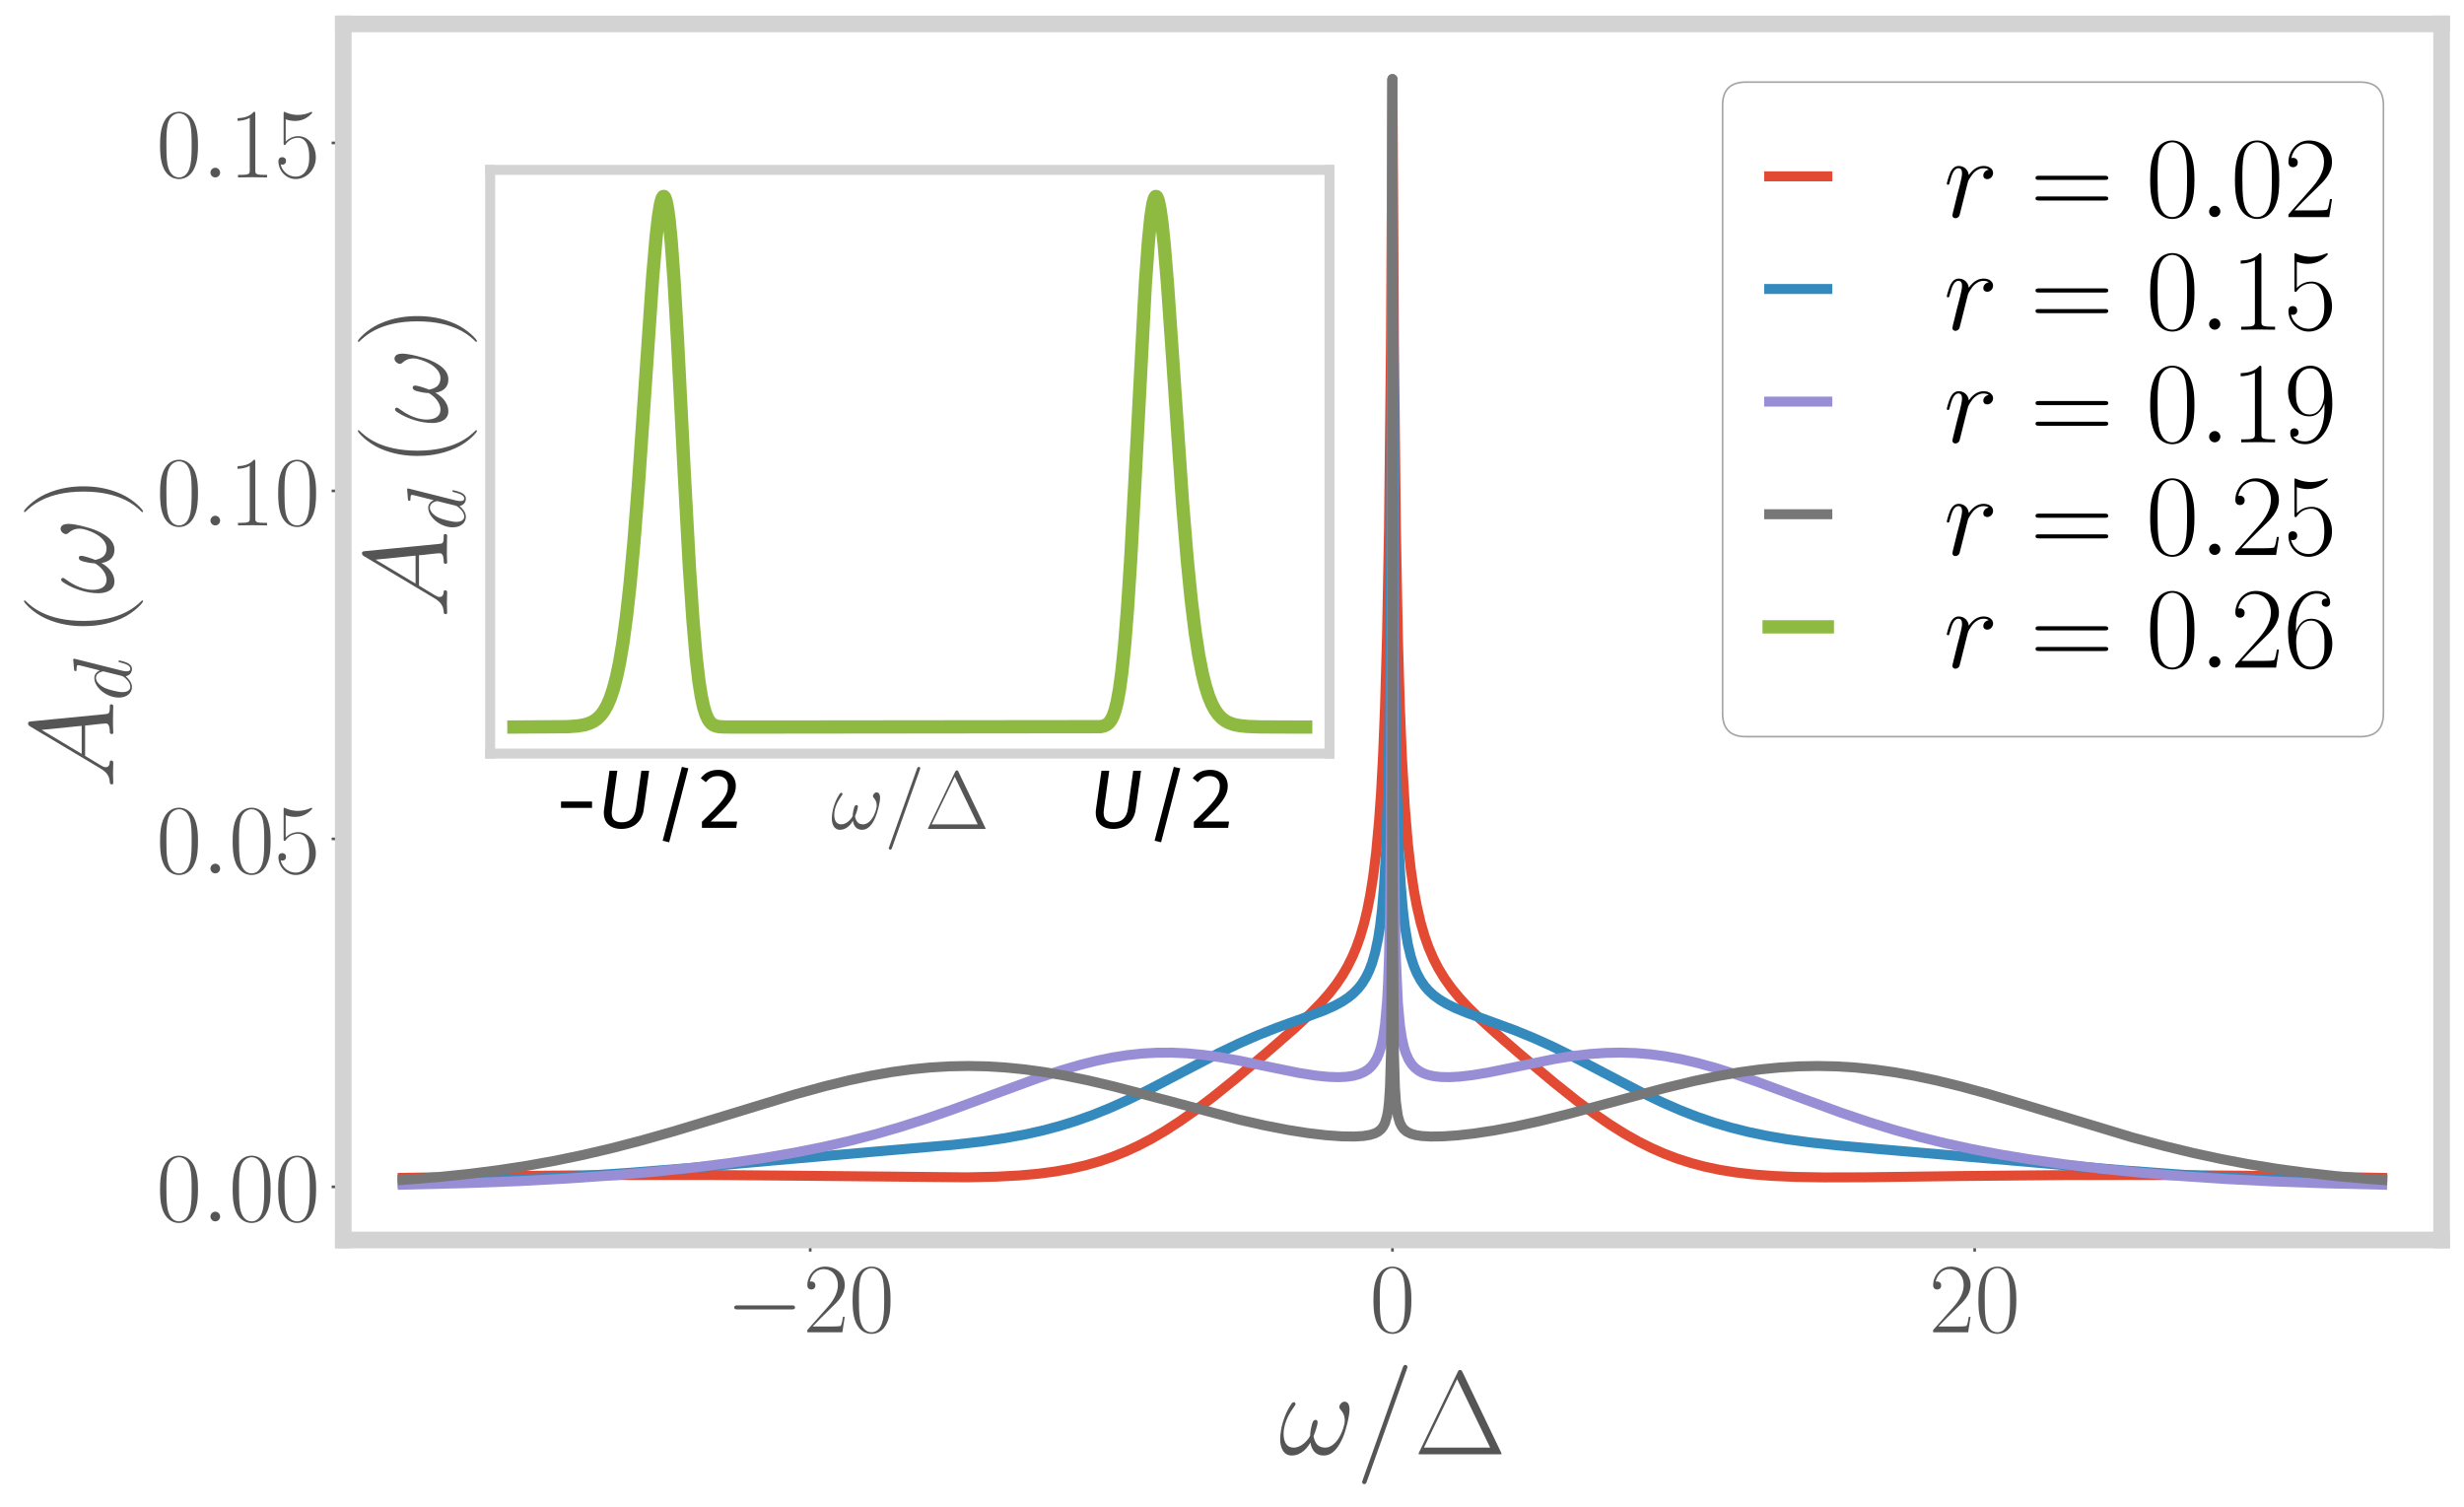 <?xml version="1.0" encoding="UTF-8" standalone="no"?>
<!-- Created with Inkscape (http://www.inkscape.org/) -->

<svg
   width="261.621mm"
   height="160.021mm"
   viewBox="0 0 261.621 160.021"
   version="1.1"
   id="svg23793"
   xml:space="preserve"
   sodipodi:docname="Add.svg"
   inkscape:version="1.2.1 (9c6d41e410, 2022-07-14)"
   xmlns:inkscape="http://www.inkscape.org/namespaces/inkscape"
   xmlns:sodipodi="http://sodipodi.sourceforge.net/DTD/sodipodi-0.dtd"
   xmlns:xlink="http://www.w3.org/1999/xlink"
   xmlns="http://www.w3.org/2000/svg"
   xmlns:svg="http://www.w3.org/2000/svg"
   xmlns:ns49="http://www.iki.fi/pav/software/textext/"><rect x="0" y="0" width="261.621" height="160.021" fill="#333333" stroke="none"/><sodipodi:namedview
     id="namedview23795"
     pagecolor="#ffffff"
     bordercolor="#000000"
     borderopacity="0.25"
     inkscape:showpageshadow="2"
     inkscape:pageopacity="0.0"
     inkscape:pagecheckerboard="0"
     inkscape:deskcolor="#d1d1d1"
     inkscape:document-units="mm"
     showgrid="false"
     inkscape:zoom="0.74118967"
     inkscape:cx="308.28816"
     inkscape:cy="314.35948"
     inkscape:window-width="1916"
     inkscape:window-height="1052"
     inkscape:window-x="0"
     inkscape:window-y="24"
     inkscape:window-maximized="1"
     inkscape:current-layer="layer1" /><defs
     id="defs23790"><g
       id="g24265"><g
         id="glyph-0-0" /><g
         id="glyph-0-1"><path
           d="m 19.703,-6.875 c 0.5,0 1.047,0 1.047,-0.594 0,-0.609 -0.547,-0.609 -1.047,-0.609 H 3.531 c -0.516,0 -1.047,0 -1.047,0.609 0,0.594 0.531,0.594 1.047,0.594 z m 0,0"
           id="path24176" /></g><g
         id="glyph-1-0" /><g
         id="glyph-1-1"><path
           d="m 12.469,-4.641 h -0.547 c -0.297,2.125 -0.531,2.484 -0.656,2.672 C 11.125,-1.734 8.969,-1.734 8.547,-1.734 H 2.812 c 1.078,-1.172 3.172,-3.281 5.703,-5.734 1.828,-1.734 3.953,-3.766 3.953,-6.734 0,-3.516 -2.812,-5.547 -5.953,-5.547 -3.281,0 -5.297,2.891 -5.297,5.578 0,1.172 0.875,1.312 1.234,1.312 0.297,0 1.188,-0.172 1.188,-1.219 0,-0.922 -0.766,-1.203 -1.188,-1.203 -0.188,0 -0.359,0.031 -0.484,0.094 0.578,-2.531 2.312,-3.797 4.125,-3.797 2.609,0 4.312,2.062 4.312,4.781 0,2.609 -1.531,4.844 -3.234,6.797 L 1.219,-0.688 V 0 H 11.75 Z m 0,0"
           id="path24180" /></g><g
         id="glyph-1-2"><path
           d="m 12.547,-9.594 c 0,-1.828 -0.016,-4.938 -1.281,-7.328 C 10.156,-19.016 8.406,-19.75 6.844,-19.75 c -1.438,0 -3.25,0.656 -4.391,2.797 -1.203,2.25 -1.312,5.031 -1.312,7.359 0,1.703 0.031,4.297 0.953,6.578 1.281,3.078 3.578,3.5 4.75,3.5 1.375,0 3.469,-0.578 4.688,-3.406 0.906,-2.062 1.016,-4.484 1.016,-6.672 z M 6.844,0 C 4.938,0 3.797,-1.641 3.375,-3.922 c -0.328,-1.75 -0.328,-4.328 -0.328,-6 0,-2.297 0,-4.219 0.391,-6.047 0.562,-2.531 2.234,-3.312 3.406,-3.312 1.234,0 2.812,0.812 3.375,3.266 0.391,1.703 0.422,3.703 0.422,6.094 0,1.938 0,4.328 -0.359,6.094 C 9.656,-0.562 7.891,0 6.844,0 Z m 0,0"
           id="path24183" /></g><g
         id="glyph-1-3"><path
           d="m 3.406,-17.484 c 0.297,0.125 1.531,0.5 2.781,0.5 2.781,0 4.297,-1.484 5.172,-2.359 0,-0.234 0,-0.391 -0.188,-0.391 -0.016,0 -0.078,0 -0.328,0.125 -1.047,0.453 -2.266,0.812 -3.766,0.812 -0.891,0 -2.234,-0.125 -3.703,-0.781 -0.328,-0.156 -0.391,-0.156 -0.422,-0.156 -0.141,0 -0.172,0.031 -0.172,0.641 v 8.656 c 0,0.547 0,0.688 0.297,0.688 0.156,0 0.203,-0.047 0.359,-0.266 0.953,-1.344 2.266,-1.906 3.766,-1.906 1.047,0 3.281,0.656 3.281,5.766 0,0.953 0,2.688 -0.891,4.062 -0.75,1.234 -1.906,1.859 -3.203,1.859 -1.969,0 -3.969,-1.375 -4.5,-3.688 0.109,0.031 0.344,0.094 0.469,0.094 C 2.75,-3.828 3.5,-4.031 3.5,-4.969 c 0,-0.797 -0.578,-1.125 -1.141,-1.125 -0.688,0 -1.141,0.422 -1.141,1.25 0,2.609 2.062,5.328 5.234,5.328 3.078,0 6.016,-2.672 6.016,-6.516 0,-3.594 -2.328,-6.375 -5.234,-6.375 -1.531,0 -2.812,0.562 -3.828,1.641 z m 0,0"
           id="path24186" /></g><g
         id="glyph-1-4"><path
           d="m 7.953,-19.094 c 0,-0.641 -0.031,-0.656 -0.453,-0.656 -1.156,1.391 -2.922,1.844 -4.594,1.906 -0.094,0 -0.25,0 -0.281,0.062 -0.031,0.062 -0.031,0.109 -0.031,0.75 0.938,0 2.484,-0.188 3.688,-0.906 v 15.75 c 0,1.047 -0.062,1.406 -2.641,1.406 H 2.75 V 0 c 1.438,-0.031 2.922,-0.062 4.359,-0.062 1.438,0 2.938,0.031 4.375,0.062 v -0.781 h -0.906 c -2.562,0 -2.625,-0.328 -2.625,-1.406 z m 0,0"
           id="path24189" /></g><g
         id="glyph-2-0" /><g
         id="glyph-2-1"><path
           d="m 21.297,-13.484 c 0,-1.031 -0.281,-2.359 -1.531,-2.359 -0.719,0 -1.547,0.891 -1.547,1.609 0,0.328 0.141,0.531 0.422,0.859 0.547,0.609 1.219,1.578 1.219,3.266 0,1.281 -0.781,3.328 -1.359,4.438 -1,1.984 -2.656,3.656 -4.516,3.656 -2.266,0 -3.125,-1.422 -3.516,-3.438 0.391,-0.938 1.219,-3.266 1.219,-4.188 0,-0.406 -0.141,-0.719 -0.609,-0.719 -0.25,0 -0.531,0.141 -0.719,0.422 -0.5,0.797 -0.969,3.625 -0.922,4.375 -0.688,1.328 -2.625,3.547 -4.922,3.547 -2.406,0 -3.047,-2.109 -3.047,-4.156 0,-3.719 2.328,-6.984 2.984,-7.891 0.359,-0.531 0.609,-0.891 0.609,-0.969 0,-0.25 -0.156,-0.641 -0.469,-0.641 -0.578,0 -0.75,0.469 -1.047,0.891 C 1.719,-11.938 0.438,-7.953 0.438,-4.516 c 0,2.219 0.812,4.875 3.5,4.875 2.984,0 4.844,-2.547 5.594,-3.906 0.297,2 1.375,3.906 3.984,3.906 2.734,0 4.453,-2.406 5.734,-5.312 0.938,-2.078 2.047,-6.562 2.047,-8.531 z m 0,0"
           id="path24193" /></g><g
         id="glyph-2-2"><path
           d="m 15.391,-25.562 c 0,-0.047 0.203,-0.578 0.203,-0.656 0,-0.422 -0.359,-0.672 -0.641,-0.672 -0.172,0 -0.5,0 -0.781,0.781 l -12.016,33.75 c 0,0.031 -0.219,0.578 -0.219,0.641 0,0.438 0.359,0.688 0.641,0.688 0.219,0 0.547,-0.047 0.797,-0.797 z m 0,0"
           id="path24196" /></g><g
         id="glyph-3-0" /><g
         id="glyph-3-1"><path
           d="m 14.562,-24.75 c -0.297,-0.609 -0.438,-0.609 -0.719,-0.609 -0.438,0 -0.469,0.078 -0.719,0.578 L 1.5,-0.609 C 1.469,-0.531 1.328,-0.219 1.328,-0.172 1.328,-0.031 1.359,0 2.016,0 h 23.625 c 0.641,0 0.688,-0.031 0.688,-0.172 0,-0.047 -0.156,-0.359 -0.188,-0.438 z m -1.625,2.125 9.938,20.609 H 2.969 Z m 0,0"
           id="path24200" /></g><g
         id="glyph-4-0" /><g
         id="glyph-4-1"><path
           d="m 5.5,-1.438 c 0,-0.859 -0.719,-1.469 -1.438,-1.469 -0.859,0 -1.469,0.719 -1.469,1.438 C 2.594,-0.594 3.312,0 4.031,0 4.906,0 5.5,-0.719 5.5,-1.438 Z m 0,0"
           id="path24204" /></g><g
         id="glyph-5-0" /><g
         id="glyph-5-1"><path
           d="m -3.984,-6.094 c 2.125,1.25 2.844,2.469 2.938,4.188 C -1,-1.5 -1,-1.219 -0.359,-1.219 -0.141,-1.219 0,-1.406 0,-1.656 0,-2.297 -0.078,-3.906 -0.078,-4.547 -0.078,-5.594 0,-6.734 0,-7.75 c 0,-0.203 0,-0.641 -0.688,-0.641 -0.312,0 -0.359,0.281 -0.359,0.5 -0.062,0.828 -0.359,1.5 -1.219,1.5 -0.5,0 -0.891,-0.203 -1.672,-0.672 L -8.469,-9.797 V -18.938 c 0.328,-0.031 0.609,-0.031 0.938,-0.062 0.938,-0.109 4.656,-0.547 5.344,-0.547 1.078,0 1.141,1.828 1.141,2.406 0,0.391 0,0.781 0.656,0.781 C 0,-16.359 0,-16.672 0,-16.891 0,-17.5 -0.078,-18.219 -0.078,-18.828 V -20.875 C -0.078,-23.062 0,-24.641 0,-24.672 c 0,-0.25 0,-0.641 -0.688,-0.641 -0.359,0 -0.359,0.312 -0.359,0.859 0,1.969 -0.312,2 -1.391,2.109 l -22.375,2.188 c -0.719,0.078 -0.797,0.219 -0.797,0.609 0,0.359 0.078,0.578 0.609,0.906 z M -9.5,-10.406 -21.547,-17.609 -9.5,-18.828 Z m 0,0"
           id="path24208" /></g><g
         id="glyph-5-2"><path
           d="m -13.484,-21.297 c -1.031,0 -2.359,0.281 -2.359,1.531 0,0.719 0.891,1.547 1.609,1.547 0.328,0 0.531,-0.141 0.859,-0.422 0.609,-0.547 1.578,-1.219 3.266,-1.219 1.281,0 3.328,0.781 4.438,1.359 1.984,1 3.656,2.656 3.656,4.516 0,2.266 -1.422,3.125 -3.438,3.516 -0.938,-0.391 -3.266,-1.219 -4.188,-1.219 -0.406,0 -0.719,0.141 -0.719,0.609 0,0.25 0.141,0.531 0.422,0.719 0.797,0.5 3.625,0.969 4.375,0.922 1.328,0.688 3.547,2.625 3.547,4.922 0,2.406 -2.109,3.047 -4.156,3.047 -3.719,0 -6.984,-2.328 -7.891,-2.984 -0.531,-0.359 -0.891,-0.609 -0.969,-0.609 -0.25,0 -0.641,0.156 -0.641,0.469 0,0.578 0.469,0.75 0.891,1.047 2.844,1.828 6.828,3.109 10.266,3.109 2.219,0 4.875,-0.812 4.875,-3.5 0,-2.984 -2.547,-4.844 -3.906,-5.594 2,-0.297 3.906,-1.375 3.906,-3.984 0,-2.734 -2.406,-4.453 -5.312,-5.734 -2.078,-0.938 -6.562,-2.047 -8.531,-2.047 z m 0,0"
           id="path24211" /></g><g
         id="glyph-6-0" /><g
         id="glyph-6-1"><path
           d="m -16.797,-12.625 c -0.109,-0.031 -0.25,-0.078 -0.375,-0.078 -0.25,0 -0.25,0.25 -0.25,0.297 0,0.031 0.094,1.25 0.125,1.391 0.016,0.422 0.078,0.797 0.094,1.25 0.047,0.625 0.078,0.797 0.531,0.797 0.25,0 0.25,-0.203 0.25,-0.547 0,-1.234 0.219,-1.25 0.484,-1.25 0.141,0 0.344,0.047 0.422,0.062 l 6.094,1.531 c -0.641,0.281 -1.656,0.969 -1.656,2.266 0,2.844 3.672,5.906 7.391,5.906 2.484,0 3.938,-1.453 3.938,-3.172 0,-1.375 -1.078,-2.562 -1.906,-3.266 1.484,-0.25 1.906,-1.422 1.906,-2.172 0,-0.766 -0.453,-1.359 -1.359,-1.812 -0.844,-0.406 -2.375,-0.75 -2.484,-0.75 -0.125,0 -0.219,0.094 -0.219,0.25 0,0.219 0.125,0.25 0.5,0.344 1.484,0.375 3.062,0.859 3.062,1.891 0,0.719 -0.656,0.781 -1.156,0.781 -0.094,0 -0.625,0 -1.328,-0.188 z m 13.812,5.062 c 0.422,0.125 0.469,0.125 0.953,0.484 0.703,0.547 1.781,1.656 1.781,2.828 0,1.031 -0.938,1.609 -2.406,1.609 -1.391,0 -4.203,-0.781 -5.25,-1.25 -1.766,-0.859 -2.672,-2.031 -2.672,-3.016 0,-1.656 2.062,-1.984 2.266,-1.984 0.031,0 0.359,0.078 0.406,0.109 z m 0,0"
           id="path24215" /></g><g
         id="glyph-7-0" /><g
         id="glyph-7-1"><path
           d="m 8.75,-10.969 c -0.031,0 -0.109,0 -0.219,0.109 -1.688,1.641 -6.266,6.047 -17.453,6.047 -11.188,0 -15.75,-4.328 -17.547,-6.094 -0.031,0 -0.109,-0.062 -0.203,-0.062 -0.109,0 -0.188,0.109 -0.188,0.25 0,0.391 2.656,3.438 6.594,5.203 3.984,1.781 7.859,2.281 11.297,2.281 2.578,0 6.953,-0.25 11.594,-2.391 3.719,-1.719 6.344,-4.672 6.344,-5.094 0,-0.188 -0.078,-0.25 -0.219,-0.25 z m 0,0"
           id="path24219" /></g><g
         id="glyph-7-2"><path
           d="m -8.922,-9.438 c -2.594,0 -6.969,0.25 -11.594,2.406 -3.719,1.719 -6.344,4.672 -6.344,5.094 0,0.109 0.031,0.25 0.219,0.25 0.062,0 0.109,-0.031 0.172,-0.062 1.797,-1.734 6.359,-6.109 17.5,-6.109 11.188,0 15.75,4.344 17.547,6.109 0.062,0.031 0.094,0.062 0.172,0.062 0.172,0 0.219,-0.141 0.219,-0.25 0,-0.391 -2.656,-3.438 -6.609,-5.203 -3.969,-1.781 -7.844,-2.297 -11.281,-2.297 z m 0,0"
           id="path24222" /></g><g
         id="glyph-8-0" /><g
         id="glyph-8-1"><path
           d="m 14.797,-9.359 c 0,-0.734 -0.203,-1.656 -1.078,-1.656 -0.5,0 -1.062,0.625 -1.062,1.125 0,0.234 0.094,0.375 0.297,0.594 0.375,0.438 0.844,1.109 0.844,2.266 0,0.906 -0.547,2.328 -0.938,3.094 -0.703,1.375 -1.844,2.547 -3.141,2.547 -1.578,0 -2.172,-1 -2.453,-2.391 C 7.547,-4.438 8.125,-6.047 8.125,-6.703 c 0,-0.266 -0.109,-0.5 -0.422,-0.5 -0.188,0 -0.375,0.109 -0.5,0.297 -0.359,0.562 -0.672,2.516 -0.656,3.047 -0.469,0.922 -1.812,2.469 -3.406,2.469 -1.672,0 -2.125,-1.469 -2.125,-2.891 0,-2.594 1.625,-4.859 2.078,-5.484 0.25,-0.375 0.422,-0.625 0.422,-0.672 0,-0.172 -0.109,-0.453 -0.328,-0.453 -0.391,0 -0.516,0.328 -0.719,0.625 -1.266,1.969 -2.172,4.734 -2.172,7.125 C 0.297,-1.594 0.875,0.25 2.734,0.25 4.812,0.25 6.109,-1.516 6.625,-2.469 6.828,-1.078 7.578,0.25 9.391,0.25 11.281,0.25 12.484,-1.422 13.375,-3.438 14.016,-4.875 14.797,-8 14.797,-9.359 Z m 0,0"
           id="path24226" /></g><g
         id="glyph-8-2"><path
           d="m 10.688,-17.766 c 0,-0.016 0.141,-0.391 0.141,-0.438 0,-0.297 -0.25,-0.469 -0.438,-0.469 -0.125,0 -0.359,0 -0.547,0.547 L 1.5,5.312 c 0,0.016 -0.156,0.391 -0.156,0.438 0,0.297 0.25,0.469 0.453,0.469 0.141,0 0.375,-0.016 0.547,-0.547 z m 0,0"
           id="path24229" /></g><g
         id="glyph-9-0" /><g
         id="glyph-9-1"><path
           d="m 10.109,-17.188 c -0.203,-0.422 -0.297,-0.422 -0.5,-0.422 -0.297,0 -0.312,0.047 -0.5,0.406 l -8.062,16.781 c -0.031,0.047 -0.125,0.266 -0.125,0.297 0,0.094 0.031,0.125 0.469,0.125 H 17.812 c 0.438,0 0.469,-0.031 0.469,-0.125 0,-0.031 -0.094,-0.25 -0.125,-0.297 z m -1.125,1.469 6.906,14.328 H 2.062 Z m 0,0"
           id="path24233" /></g><g
         id="glyph-10-0" /><g
         id="glyph-10-1"><path
           d="m 13.562,-14.266 c -1.078,0.219 -1.641,0.984 -1.641,1.75 0,0.828 0.672,1.109 1.156,1.109 0.969,0 1.781,-0.828 1.781,-1.875 0,-1.125 -1.078,-2.094 -2.828,-2.094 -1.391,0 -3,0.625 -4.469,2.75 -0.234,-1.844 -1.641,-2.75 -3.031,-2.75 -1.359,0 -2.062,1.047 -2.469,1.812 -0.594,1.25 -1.125,3.344 -1.125,3.516 0,0.141 0.141,0.312 0.391,0.312 0.281,0 0.312,-0.031 0.516,-0.828 0.531,-2.094 1.188,-4.125 2.578,-4.125 0.844,0 1.094,0.594 1.094,1.609 0,0.766 -0.359,2.125 -0.594,3.203 L 3.938,-6.109 C 3.797,-5.438 3.422,-3.875 3.25,-3.25 3,-2.344 2.609,-0.703 2.609,-0.516 2.609,-0.031 3,0.344 3.516,0.344 3.906,0.344 4.562,0.109 4.781,-0.594 4.875,-0.875 6.172,-6.141 6.375,-6.938 6.562,-7.703 6.766,-8.438 6.938,-9.203 7.078,-9.688 7.219,-10.25 7.328,-10.703 7.422,-11.016 8.375,-12.734 9.234,-13.5 9.656,-13.875 10.562,-14.688 12,-14.688 c 0.562,0 1.109,0.109 1.562,0.422 z m 0,0"
           id="path24237" /></g><g
         id="glyph-10-2"><path
           d="m 6.422,-1.672 c 0,-1.016 -0.844,-1.719 -1.672,-1.719 -1.016,0 -1.719,0.844 -1.719,1.688 0,1 0.844,1.703 1.672,1.703 1.016,0 1.719,-0.844 1.719,-1.672 z m 0,0"
           id="path24240" /></g><g
         id="glyph-11-0" /><g
         id="glyph-11-1"><path
           d="m 22.422,-11.188 c 0.531,0 1.047,0 1.047,-0.594 0,-0.641 -0.594,-0.641 -1.188,-0.641 H 2.797 c -0.594,0 -1.188,0 -1.188,0.641 0,0.594 0.516,0.594 1.047,0.594 z m -0.141,6.203 c 0.594,0 1.188,0 1.188,-0.625 0,-0.594 -0.516,-0.594 -1.047,-0.594 H 2.656 c -0.531,0 -1.047,0 -1.047,0.594 0,0.625 0.594,0.625 1.188,0.625 z m 0,0"
           id="path24244" /></g><g
         id="glyph-11-2"><path
           d="m 14.641,-11.188 c 0,-2.141 -0.031,-5.766 -1.5,-8.547 -1.281,-2.453 -3.344,-3.312 -5.156,-3.312 -1.672,0 -3.797,0.766 -5.125,3.266 -1.391,2.625 -1.531,5.859 -1.531,8.594 0,1.984 0.031,5.016 1.109,7.672 1.5,3.578 4.188,4.078 5.547,4.078 1.609,0 4.047,-0.672 5.484,-3.984 1.047,-2.406 1.172,-5.234 1.172,-7.766 z M 7.984,0 C 5.75,0 4.422,-1.922 3.938,-4.562 3.562,-6.625 3.562,-9.625 3.562,-11.578 c 0,-2.688 0,-4.922 0.453,-7.047 0.656,-2.969 2.609,-3.875 3.969,-3.875 1.438,0 3.281,0.953 3.938,3.812 0.453,1.984 0.5,4.312 0.5,7.109 0,2.266 0,5.062 -0.422,7.109 C 11.266,-0.656 9.203,0 7.984,0 Z m 0,0"
           id="path24247" /></g><g
         id="glyph-11-3"><path
           d="m 14.547,-5.406 h -0.625 c -0.359,2.484 -0.641,2.891 -0.781,3.109 -0.172,0.281 -2.672,0.281 -3.172,0.281 h -6.688 c 1.25,-1.375 3.688,-3.844 6.656,-6.703 2.125,-2.016 4.609,-4.391 4.609,-7.844 0,-4.125 -3.281,-6.484 -6.938,-6.484 -3.844,0 -6.172,3.375 -6.172,6.516 0,1.359 1,1.531 1.422,1.531 0.344,0 1.391,-0.203 1.391,-1.422 0,-1.078 -0.906,-1.406 -1.391,-1.406 -0.203,0 -0.422,0.047 -0.562,0.109 0.672,-2.969 2.688,-4.422 4.812,-4.422 3.047,0 5.031,2.406 5.031,5.578 0,3.031 -1.781,5.641 -3.766,7.906 L 1.438,-0.797 V 0 h 12.266 z m 0,0"
           id="path24250" /></g><g
         id="glyph-11-4"><path
           d="m 9.281,-22.281 c 0,-0.734 -0.047,-0.766 -0.531,-0.766 -1.359,1.641 -3.422,2.156 -5.359,2.219 -0.109,0 -0.281,0 -0.328,0.078 -0.031,0.062 -0.031,0.141 -0.031,0.875 1.078,0 2.891,-0.219 4.297,-1.047 v 18.375 C 7.328,-1.328 7.25,-0.906 4.25,-0.906 H 3.203 V 0 C 4.875,-0.031 6.625,-0.062 8.297,-0.062 c 1.672,0 3.422,0.031 5.094,0.062 V -0.906 H 12.344 c -3,0 -3.062,-0.391 -3.062,-1.641 z m 0,0"
           id="path24253" /></g><g
         id="glyph-11-5"><path
           d="m 3.969,-20.406 c 0.359,0.141 1.781,0.594 3.25,0.594 3.25,0 5.016,-1.734 6.031,-2.75 0,-0.281 0,-0.453 -0.203,-0.453 -0.031,0 -0.109,0 -0.391,0.141 -1.219,0.516 -2.641,0.938 -4.391,0.938 -1.047,0 -2.609,-0.141 -4.328,-0.906 -0.375,-0.172 -0.453,-0.172 -0.484,-0.172 -0.172,0 -0.203,0.031 -0.203,0.734 v 10.109 c 0,0.625 0,0.797 0.344,0.797 0.172,0 0.25,-0.062 0.422,-0.312 1.109,-1.562 2.641,-2.234 4.391,-2.234 1.219,0 3.828,0.781 3.828,6.734 0,1.125 0,3.141 -1.047,4.75 -0.859,1.422 -2.219,2.156 -3.719,2.156 -2.312,0 -4.641,-1.609 -5.266,-4.281 0.141,0.031 0.406,0.094 0.547,0.094 0.453,0 1.328,-0.234 1.328,-1.328 0,-0.938 -0.656,-1.312 -1.328,-1.312 -0.797,0 -1.312,0.484 -1.312,1.453 0,3.047 2.406,6.219 6.094,6.219 3.594,0 7.016,-3.109 7.016,-7.609 0,-4.188 -2.719,-7.422 -6.109,-7.422 -1.781,0 -3.281,0.656 -4.469,1.906 z m 0,0"
           id="path24256" /></g><g
         id="glyph-11-6"><path
           d="m 12.281,-10.328 c 0,7.672 -3.172,10.047 -5.797,10.047 -0.797,0 -2.75,-0.109 -3.562,-1.469 C 3.844,-1.609 4.5,-2.094 4.5,-2.969 c 0,-0.938 -0.766,-1.25 -1.25,-1.25 -0.328,0 -1.266,0.141 -1.266,1.328 0,2.375 2.062,3.453 4.578,3.453 4,0 8.078,-4.406 8.078,-12.078 0,-9.547 -3.906,-11.531 -6.547,-11.531 -3.453,0 -6.766,3.031 -6.766,7.703 0,4.328 2.828,7.531 6.375,7.531 2.938,0 4.219,-2.719 4.578,-3.875 z m -4.5,1.953 c -0.953,0 -2.266,-0.172 -3.359,-2.266 C 3.703,-12 3.703,-13.594 3.703,-15.312 c 0,-2.062 0,-3.484 0.969,-5.016 C 5.156,-21.062 6.062,-22.25 8.094,-22.25 c 4.109,0 4.109,6.312 4.109,7.703 0,2.484 -1.109,6.172 -4.422,6.172 z m 0,0"
           id="path24259" /></g><g
         id="glyph-11-7"><path
           d="m 3.703,-12.031 c 0,-8.328 3.906,-10.219 6.172,-10.219 0.734,0 2.5,0.141 3.203,1.5 -0.562,0 -1.609,0 -1.609,1.219 0,0.938 0.766,1.25 1.266,1.25 0.312,0 1.25,-0.125 1.25,-1.312 0,-2.203 -1.75,-3.453 -4.156,-3.453 -4.141,0 -8.5,4.312 -8.5,12.031 0,9.484 3.938,11.578 6.734,11.578 3.375,0 6.578,-3.031 6.578,-7.719 0,-4.359 -2.812,-7.531 -6.375,-7.531 -2.125,0 -3.703,1.406 -4.562,3.844 z m 4.359,11.75 c -4.297,0 -4.297,-6.422 -4.297,-7.703 0,-2.516 1.188,-6.141 4.438,-6.141 0.578,0 2.297,0 3.438,2.406 0.641,1.359 0.641,2.797 0.641,4.531 0,1.891 0,3.281 -0.734,4.672 C 10.781,-1.078 9.656,-0.281 8.062,-0.281 Z m 0,0"
           id="path24262" /></g></g></defs><g
     inkscape:label="Layer 1"
     inkscape:groupmode="layer"
     id="layer1"
     transform="translate(101.182,73.585)"><g
       id="g24800"
       transform="matrix(0.353,0,0,0.353,-101.182,-73.585)"><path
         fill-rule="nonzero"
         fill="#ffffff"
         fill-opacity="1"
         d="M 0,453.602 H 741.602 V 0 H 0 Z m 0,0"
         id="path24269" /><path
         fill-rule="nonzero"
         fill="#ffffff"
         fill-opacity="1"
         d="M 103.254,372.965 H 734.398 V 7.199 H 103.254 Z m 0,0"
         id="path24271" /><path
         fill="none"
         stroke-width="0.8"
         stroke-linecap="butt"
         stroke-linejoin="round"
         stroke="#555555"
         stroke-opacity="1"
         stroke-miterlimit="10"
         d="m 243.703,80.635 v -3.5"
         transform="matrix(1,0,0,-1,0,453.6)"
         id="path24273" /><g
         fill="#555555"
         fill-opacity="1"
         id="g24277"><use
           xlink:href="#glyph-0-1"
           x="218.373"
           y="400.721"
           id="use24275" /></g><g
         fill="#555555"
         fill-opacity="1"
         id="g24283"><use
           xlink:href="#glyph-1-1"
           x="241.619"
           y="400.721"
           id="use24279" /><use
           xlink:href="#glyph-1-2"
           x="255.308"
           y="400.721"
           id="use24281" /></g><path
         fill="none"
         stroke-width="0.8"
         stroke-linecap="butt"
         stroke-linejoin="round"
         stroke="#555555"
         stroke-opacity="1"
         stroke-miterlimit="10"
         d="m 418.828,80.635 v -3.5"
         transform="matrix(1,0,0,-1,0,453.6)"
         id="path24285" /><g
         fill="#555555"
         fill-opacity="1"
         id="g24289"><use
           xlink:href="#glyph-1-2"
           x="411.973"
           y="400.721"
           id="use24287" /></g><path
         fill="none"
         stroke-width="0.8"
         stroke-linecap="butt"
         stroke-linejoin="round"
         stroke="#555555"
         stroke-opacity="1"
         stroke-miterlimit="10"
         d="m 593.949,80.635 v -3.5"
         transform="matrix(1,0,0,-1,0,453.6)"
         id="path24291" /><g
         fill="#555555"
         fill-opacity="1"
         id="g24297"><use
           xlink:href="#glyph-1-1"
           x="580.244"
           y="400.721"
           id="use24293" /><use
           xlink:href="#glyph-1-2"
           x="593.932"
           y="400.721"
           id="use24295" /></g><g
         fill="#555555"
         fill-opacity="1"
         id="g24301"><use
           xlink:href="#glyph-2-1"
           x="384.625"
           y="437.434"
           id="use24299" /></g><g
         fill="#555555"
         fill-opacity="1"
         id="g24305"><use
           xlink:href="#glyph-2-2"
           x="407.754"
           y="437.434"
           id="use24303" /></g><g
         fill="#555555"
         fill-opacity="1"
         id="g24309"><use
           xlink:href="#glyph-3-1"
           x="425.338"
           y="437.434"
           id="use24307" /></g><path
         fill="none"
         stroke-width="0.8"
         stroke-linecap="butt"
         stroke-linejoin="round"
         stroke="#555555"
         stroke-opacity="1"
         stroke-miterlimit="10"
         d="M 103.254,96.616 H 99.754"
         transform="matrix(1,0,0,-1,0,453.6)"
         id="path24311" /><g
         fill="#555555"
         fill-opacity="1"
         id="g24315"><use
           xlink:href="#glyph-1-2"
           x="47.003"
           y="367.361"
           id="use24313" /></g><g
         fill="#555555"
         fill-opacity="1"
         id="g24319"><use
           xlink:href="#glyph-4-1"
           x="60.71"
           y="367.361"
           id="use24317" /></g><g
         fill="#555555"
         fill-opacity="1"
         id="g24325"><use
           xlink:href="#glyph-1-2"
           x="68.84"
           y="367.361"
           id="use24321" /><use
           xlink:href="#glyph-1-2"
           x="82.528"
           y="367.361"
           id="use24323" /></g><path
         fill="none"
         stroke-width="0.8"
         stroke-linecap="butt"
         stroke-linejoin="round"
         stroke="#555555"
         stroke-opacity="1"
         stroke-miterlimit="10"
         d="M 103.254,201.28 H 99.754"
         transform="matrix(1,0,0,-1,0,453.6)"
         id="path24327" /><g
         fill="#555555"
         fill-opacity="1"
         id="g24331"><use
           xlink:href="#glyph-1-2"
           x="47.003"
           y="262.697"
           id="use24329" /></g><g
         fill="#555555"
         fill-opacity="1"
         id="g24335"><use
           xlink:href="#glyph-4-1"
           x="60.71"
           y="262.697"
           id="use24333" /></g><g
         fill="#555555"
         fill-opacity="1"
         id="g24341"><use
           xlink:href="#glyph-1-2"
           x="68.84"
           y="262.697"
           id="use24337" /><use
           xlink:href="#glyph-1-3"
           x="82.528"
           y="262.697"
           id="use24339" /></g><path
         fill="none"
         stroke-width="0.8"
         stroke-linecap="butt"
         stroke-linejoin="round"
         stroke="#555555"
         stroke-opacity="1"
         stroke-miterlimit="10"
         d="M 103.254,305.944 H 99.754"
         transform="matrix(1,0,0,-1,0,453.6)"
         id="path24343" /><g
         fill="#555555"
         fill-opacity="1"
         id="g24347"><use
           xlink:href="#glyph-1-2"
           x="47.003"
           y="158.032"
           id="use24345" /></g><g
         fill="#555555"
         fill-opacity="1"
         id="g24351"><use
           xlink:href="#glyph-4-1"
           x="60.71"
           y="158.032"
           id="use24349" /></g><g
         fill="#555555"
         fill-opacity="1"
         id="g24357"><use
           xlink:href="#glyph-1-4"
           x="68.84"
           y="158.032"
           id="use24353" /><use
           xlink:href="#glyph-1-2"
           x="82.528"
           y="158.032"
           id="use24355" /></g><path
         fill="none"
         stroke-width="0.8"
         stroke-linecap="butt"
         stroke-linejoin="round"
         stroke="#555555"
         stroke-opacity="1"
         stroke-miterlimit="10"
         d="M 103.254,410.612 H 99.754"
         transform="matrix(1,0,0,-1,0,453.6)"
         id="path24359" /><g
         fill="#555555"
         fill-opacity="1"
         id="g24363"><use
           xlink:href="#glyph-1-2"
           x="47.003"
           y="53.367"
           id="use24361" /></g><g
         fill="#555555"
         fill-opacity="1"
         id="g24367"><use
           xlink:href="#glyph-4-1"
           x="60.71"
           y="53.367"
           id="use24365" /></g><g
         fill="#555555"
         fill-opacity="1"
         id="g24373"><use
           xlink:href="#glyph-1-4"
           x="68.84"
           y="53.367"
           id="use24369" /><use
           xlink:href="#glyph-1-3"
           x="82.528"
           y="53.367"
           id="use24371" /></g><g
         fill="#555555"
         fill-opacity="1"
         id="g24377"><use
           xlink:href="#glyph-5-1"
           x="34.068"
           y="237.149"
           id="use24375" /></g><g
         fill="#555555"
         fill-opacity="1"
         id="g24381"><use
           xlink:href="#glyph-6-1"
           x="39.448"
           y="210.823"
           id="use24379" /></g><g
         fill="#555555"
         fill-opacity="1"
         id="g24385"><use
           xlink:href="#glyph-7-1"
           x="34.067"
           y="191.573"
           id="use24383" /></g><g
         fill="#555555"
         fill-opacity="1"
         id="g24389"><use
           xlink:href="#glyph-5-2"
           x="34.068"
           y="178.872"
           id="use24387" /></g><g
         fill="#555555"
         fill-opacity="1"
         id="g24393"><use
           xlink:href="#glyph-7-2"
           x="34.067"
           y="155.718"
           id="use24391" /></g><path
         fill="none"
         stroke-width="3"
         stroke-linecap="square"
         stroke-linejoin="round"
         stroke="#e24a33"
         stroke-opacity="1"
         stroke-miterlimit="10"
         d="m 121.117,99.327 38.125,0.617 28.297,0.238 h 26.508 l 28,-0.23 48.848,-0.469 8.938,0.203 6.852,0.367 5.66,0.516 5.062,0.668 4.766,0.859 4.469,1.035 4.168,1.199 3.871,1.336 3.875,1.559 3.871,1.789 3.871,2.027 4.172,2.441 4.469,2.895 4.766,3.367 5.359,4.082 6.555,5.285 9.234,7.762 8.34,7.254 4.766,4.418 3.273,3.332 2.684,3.047 2.082,2.695 1.789,2.652 1.488,2.551 1.488,2.988 1.191,2.82 1.191,3.352 1.195,4.082 0.891,3.727 0.895,4.523 0.895,5.625 0.895,7.219 0.891,9.645 0.598,8.477 0.594,10.973 0.598,14.785 0.594,21.02 0.598,32.297 0.594,56.031 0.449,79.391 0.445,-79.391 0.598,-56.031 0.594,-32.297 0.598,-21.02 0.594,-14.785 0.895,-15.465 0.895,-10.738 0.891,-7.914 0.895,-6.086 0.895,-4.848 1.191,-5.137 1.191,-4.082 1.191,-3.352 1.488,-3.461 1.488,-2.887 1.789,-2.938 2.086,-2.926 2.383,-2.898 2.68,-2.895 3.574,-3.5 4.766,-4.324 7.746,-6.691 9.828,-8.223 6.551,-5.223 5.363,-4 4.766,-3.285 4.469,-2.801 4.168,-2.344 3.875,-1.938 3.871,-1.703 3.871,-1.469 4.172,-1.34 4.168,-1.102 4.469,-0.941 4.766,-0.77 5.062,-0.594 5.957,-0.465 6.852,-0.301 8.637,-0.148 12.215,0.035 30.082,0.391 30.68,0.277 26.512,0.019 27.105,-0.207 31.57,-0.473 9.832,-0.184"
         transform="matrix(1,0,0,-1,0,453.6)"
         id="path24395" /><path
         fill="none"
         stroke-width="3"
         stroke-linecap="square"
         stroke-linejoin="round"
         stroke="#348abd"
         stroke-opacity="1"
         stroke-miterlimit="10"
         d="m 121.117,97.776 18.766,0.477 16.977,0.652 16.086,0.844 16.082,1.07 17.574,1.395 25.617,2.293 29.188,2.551 25.32,2.203 8.637,0.992 6.852,1.004 5.957,1.09 5.363,1.195 5.062,1.344 5.062,1.57 5.062,1.809 5.066,2.047 5.359,2.406 6.258,3.059 8.34,4.355 12.805,6.684 6.258,2.996 5.66,2.469 5.656,2.227 7.746,2.789 6.254,2.328 3.277,1.457 2.383,1.297 1.785,1.199 1.492,1.219 1.488,1.52 1.191,1.527 1.191,1.941 0.895,1.852 0.895,2.344 0.891,3.07 0.895,4.211 0.598,3.801 0.594,5.066 0.598,7.09 0.594,10.633 0.598,17.73 0.297,14.195 0.297,21.312 0.297,35.582 0.301,71.398 0.148,71.707 0.148,-71.707 0.297,-71.398 0.297,-35.582 0.598,-35.508 0.594,-17.73 0.598,-10.633 0.594,-7.09 0.598,-5.066 0.895,-5.371 0.891,-3.766 0.895,-2.793 0.895,-2.16 1.191,-2.219 1.191,-1.719 1.191,-1.371 1.488,-1.387 1.789,-1.328 2.082,-1.25 2.684,-1.316 3.574,-1.461 6.254,-2.258 8.043,-2.949 5.66,-2.316 5.656,-2.555 6.258,-3.078 8.934,-4.684 11.617,-6.055 6.254,-3 5.363,-2.34 5.062,-1.977 5.062,-1.742 5.066,-1.5 5.359,-1.348 5.66,-1.18 5.957,-1.012 6.852,-0.938 8.637,-0.938 12.809,-1.137 38.426,-3.301 35.145,-3.09 17.277,-1.27 16.086,-0.957 16.082,-0.73 16.977,-0.547 10.727,-0.246"
         transform="matrix(1,0,0,-1,0,453.6)"
         id="path24397" /><path
         fill="none"
         stroke-width="3"
         stroke-linecap="square"
         stroke-linejoin="round"
         stroke="#988ed5"
         stroke-opacity="1"
         stroke-miterlimit="10"
         d="m 121.117,97.26 18.766,0.461 16.082,0.613 14.598,0.777 13.402,0.934 12.809,1.117 11.914,1.262 11.02,1.391 10.129,1.5 9.234,1.598 8.34,1.664 8.039,1.836 7.746,2 7.445,2.152 7.746,2.473 8.637,3.004 11.914,4.41 13.105,4.809 7.148,2.375 5.66,1.66 5.062,1.27 4.766,0.977 4.469,0.699 4.469,0.477 4.469,0.246 4.469,0.016 4.465,-0.207 4.766,-0.445 5.066,-0.703 5.957,-1.062 8.637,-1.801 9.234,-1.879 5.062,-0.797 3.871,-0.391 2.98,-0.094 2.383,0.113 2.086,0.309 1.785,0.492 1.492,0.664 1.191,0.781 0.891,0.812 0.895,1.102 0.895,1.543 0.594,1.414 0.598,1.902 0.594,2.672 0.598,4.023 0.594,6.707 0.301,5.355 0.297,8.02 0.297,13.309 0.297,26.391 0.301,77.395 0.148,147.172 0.148,-147.172 0.297,-77.395 0.297,-26.391 0.301,-13.309 0.594,-13.375 0.598,-6.707 0.594,-4.023 0.598,-2.672 0.594,-1.902 0.895,-1.992 0.895,-1.371 0.891,-0.992 1.191,-0.941 1.191,-0.656 1.492,-0.559 1.785,-0.41 2.086,-0.246 2.68,-0.059 2.98,0.156 3.871,0.445 4.766,0.785 6.852,1.387 13.105,2.688 5.66,0.914 5.062,0.598 4.766,0.332 4.469,0.09 4.469,-0.137 4.465,-0.371 4.469,-0.598 4.766,-0.871 4.766,-1.102 5.363,-1.469 5.957,-1.871 7.148,-2.488 11.617,-4.312 13.105,-4.801 8.637,-2.918 7.746,-2.383 7.445,-2.062 7.742,-1.91 8.043,-1.75 8.34,-1.586 9.234,-1.52 9.828,-1.398 11.023,-1.332 11.914,-1.211 12.508,-1.043 13.406,-0.898 14.297,-0.727 15.785,-0.574 16.98,-0.406"
         transform="matrix(1,0,0,-1,0,453.6)"
         id="path24399" /><path
         fill="none"
         stroke-width="3"
         stroke-linecap="square"
         stroke-linejoin="round"
         stroke="#777777"
         stroke-opacity="1"
         stroke-miterlimit="10"
         d="m 121.117,98.694 10.426,0.836 9.531,0.98 8.934,1.145 8.641,1.324 8.34,1.504 8.34,1.727 8.637,2.02 8.938,2.324 9.828,2.789 12.508,3.793 23.832,7.27 8.934,2.453 7.445,1.816 6.555,1.379 6.254,1.098 5.957,0.816 5.66,0.562 5.66,0.336 5.66,0.109 5.656,-0.117 5.66,-0.348 5.66,-0.562 5.957,-0.816 6.254,-1.074 6.852,-1.41 7.746,-1.824 9.828,-2.562 28,-7.453 7.742,-1.754 6.852,-1.324 5.957,-0.941 5.363,-0.633 4.766,-0.344 3.871,-0.059 2.68,0.156 2.086,0.344 1.488,0.48 0.895,0.477 0.895,0.738 0.594,0.762 0.598,1.168 0.594,2.008 0.301,1.656 0.297,2.57 0.297,4.527 0.297,10.062 0.301,41.727 0.148,251.348 0.148,-251.348 0.297,-41.727 0.297,-10.062 0.301,-4.527 0.594,-4.227 0.598,-2.008 0.594,-1.168 0.598,-0.762 0.891,-0.738 1.191,-0.594 1.492,-0.43 1.785,-0.277 2.68,-0.156 3.574,0.043 4.469,0.305 5.062,0.566 5.961,0.906 6.551,1.234 7.148,1.574 8.637,2.145 12.215,3.293 16.977,4.555 8.637,2.074 7.148,1.496 6.555,1.145 6.254,0.859 5.957,0.586 5.66,0.336 5.66,0.105 5.66,-0.121 5.656,-0.348 5.66,-0.574 5.957,-0.828 6.258,-1.109 6.551,-1.391 7.148,-1.746 8.34,-2.281 10.426,-3.102 33.062,-10.016 9.531,-2.555 8.637,-2.094 8.34,-1.797 8.344,-1.574 8.34,-1.355 8.637,-1.18 9.234,-1.035 9.828,-0.867 4.172,-0.309"
         transform="matrix(1,0,0,-1,0,453.6)"
         id="path24401" /><path
         fill="none"
         stroke-width="5"
         stroke-linecap="square"
         stroke-linejoin="miter"
         stroke="#d3d3d3"
         stroke-opacity="1"
         stroke-miterlimit="10"
         d="M 103.254,80.635 V 446.401"
         transform="matrix(1,0,0,-1,0,453.6)"
         id="path24403" /><path
         fill="none"
         stroke-width="5"
         stroke-linecap="square"
         stroke-linejoin="miter"
         stroke="#d3d3d3"
         stroke-opacity="1"
         stroke-miterlimit="10"
         d="M 734.398,80.635 V 446.401"
         transform="matrix(1,0,0,-1,0,453.6)"
         id="path24405" /><path
         fill="none"
         stroke-width="5"
         stroke-linecap="square"
         stroke-linejoin="miter"
         stroke="#d3d3d3"
         stroke-opacity="1"
         stroke-miterlimit="10"
         d="M 103.254,80.635 H 734.398"
         transform="matrix(1,0,0,-1,0,453.6)"
         id="path24407" /><path
         fill="none"
         stroke-width="5"
         stroke-linecap="square"
         stroke-linejoin="miter"
         stroke="#d3d3d3"
         stroke-opacity="1"
         stroke-miterlimit="10"
         d="M 103.254,446.401 H 734.398"
         transform="matrix(1,0,0,-1,0,453.6)"
         id="path24409" /><path
         fill-rule="nonzero"
         fill="#ffffff"
         fill-opacity="1"
         d="M 147.434,226.66 H 399.891 V 51.094 H 147.434 Z m 0,0"
         id="path24411" /><g
         fill="#555555"
         fill-opacity="1"
         id="g24415"><use
           xlink:href="#glyph-8-1"
           x="249.912"
           y="249.339"
           id="use24413" /></g><g
         fill="#555555"
         fill-opacity="1"
         id="g24419"><use
           xlink:href="#glyph-8-2"
           x="265.973"
           y="249.339"
           id="use24417" /></g><g
         fill="#555555"
         fill-opacity="1"
         id="g24423"><use
           xlink:href="#glyph-9-1"
           x="278.185"
           y="249.339"
           id="use24421" /></g><g
         fill="#555555"
         fill-opacity="1"
         id="g24427"><use
           xlink:href="#glyph-5-1"
           x="134.499"
           y="185.942"
           id="use24425" /></g><g
         fill="#555555"
         fill-opacity="1"
         id="g24431"><use
           xlink:href="#glyph-6-1"
           x="139.879"
           y="159.616"
           id="use24429" /></g><g
         fill="#555555"
         fill-opacity="1"
         id="g24435"><use
           xlink:href="#glyph-7-1"
           x="134.498"
           y="140.366"
           id="use24433" /></g><g
         fill="#555555"
         fill-opacity="1"
         id="g24439"><use
           xlink:href="#glyph-5-2"
           x="134.499"
           y="127.665"
           id="use24437" /></g><g
         fill="#555555"
         fill-opacity="1"
         id="g24443"><use
           xlink:href="#glyph-7-2"
           x="134.498"
           y="104.511"
           id="use24441" /></g><path
         fill="none"
         stroke-width="4"
         stroke-linecap="square"
         stroke-linejoin="round"
         stroke="#8eba42"
         stroke-opacity="1"
         stroke-miterlimit="10"
         d="m 154.578,234.92 16.203,0.109 3.098,0.23 2.027,0.355 1.547,0.5 1.191,0.598 1.074,0.777 0.953,0.941 0.953,1.258 0.953,1.664 0.953,2.176 0.953,2.816 0.953,3.598 0.953,4.543 0.953,5.641 1.07,7.859 1.074,9.629 1.191,12.879 1.309,16.719 1.789,26.023 2.504,36.539 1.07,12.492 0.715,6.266 0.598,3.641 0.477,1.738 0.355,0.57 0.238,0.016 0.238,-0.281 0.359,-0.992 0.477,-2.387 0.477,-3.59 0.594,-6.121 0.836,-11.328 1.07,-18.344 2.027,-39.992 1.547,-28.457 1.074,-15.973 0.953,-11.027 0.832,-7.223 0.715,-4.57 0.715,-3.309 0.715,-2.289 0.715,-1.512 0.715,-0.953 0.715,-0.57 0.836,-0.363 1.07,-0.199 1.906,-0.09 10.605,-0.008 102.105,0.109 1.07,0.227 0.836,0.398 0.715,0.625 0.594,0.824 0.598,1.211 0.594,1.727 0.598,2.375 0.715,3.91 0.715,5.289 0.832,8.172 0.836,10.477 0.953,14.734 1.312,24.121 3.098,58.828 0.953,13.18 0.715,7.129 0.594,3.926 0.477,1.777 0.359,0.539 0.238,-0.016 0.238,-0.309 0.355,-0.992 0.477,-2.277 0.598,-4.246 0.715,-6.883 0.953,-11.566 1.43,-20.508 3.098,-45.293 1.43,-17.34 1.191,-11.961 1.191,-9.695 1.07,-6.949 1.074,-5.477 0.953,-3.82 0.953,-2.996 0.953,-2.324 0.953,-1.781 0.953,-1.352 1.07,-1.121 1.074,-0.805 1.191,-0.621 1.43,-0.488 1.785,-0.355 2.383,-0.234 3.934,-0.129 10.363,-0.039 h 3.098"
         transform="matrix(1,0,0,-1,0,453.6)"
         id="path24445" /><path
         fill="none"
         stroke-width="3"
         stroke-linecap="square"
         stroke-linejoin="miter"
         stroke="#d3d3d3"
         stroke-opacity="1"
         stroke-miterlimit="10"
         d="M 147.434,226.94 V 402.506"
         transform="matrix(1,0,0,-1,0,453.6)"
         id="path24447" /><path
         fill="none"
         stroke-width="3"
         stroke-linecap="square"
         stroke-linejoin="miter"
         stroke="#d3d3d3"
         stroke-opacity="1"
         stroke-miterlimit="10"
         d="M 399.891,226.94 V 402.506"
         transform="matrix(1,0,0,-1,0,453.6)"
         id="path24449" /><path
         fill="none"
         stroke-width="3"
         stroke-linecap="square"
         stroke-linejoin="miter"
         stroke="#d3d3d3"
         stroke-opacity="1"
         stroke-miterlimit="10"
         d="M 147.434,226.94 H 399.891"
         transform="matrix(1,0,0,-1,0,453.6)"
         id="path24451" /><path
         fill="none"
         stroke-width="3"
         stroke-linecap="square"
         stroke-linejoin="miter"
         stroke="#d3d3d3"
         stroke-opacity="1"
         stroke-miterlimit="10"
         d="M 147.434,402.506 H 399.891"
         transform="matrix(1,0,0,-1,0,453.6)"
         id="path24453" /><path
         fill-rule="nonzero"
         fill="#ffffff"
         fill-opacity="0.7"
         stroke-width="0.5"
         stroke-linecap="butt"
         stroke-linejoin="miter"
         stroke="#808080"
         stroke-opacity="0.7"
         stroke-miterlimit="10"
         d="m 525.133,232.026 h 184.766 c 4.668,0 7,2.332 7,7 v 182.875 c 0,4.664 -2.332,7 -7,7 H 525.133 c -4.664,0 -7,-2.336 -7,-7 v -182.875 c 0,-4.668 2.336,-7 7,-7 z m 0,0"
         transform="matrix(1,0,0,-1,0,453.6)"
         id="path24455" /><path
         fill="none"
         stroke-width="3"
         stroke-linecap="square"
         stroke-linejoin="round"
         stroke="#e24a33"
         stroke-opacity="1"
         stroke-miterlimit="10"
         d="m 532.133,400.557 h 17.5"
         transform="matrix(1,0,0,-1,0,453.6)"
         id="path24457" /><g
         fill="#000000"
         fill-opacity="1"
         id="g24461"><use
           xlink:href="#glyph-10-1"
           x="584.634"
           y="65.294"
           id="use24459" /></g><g
         fill="#000000"
         fill-opacity="1"
         id="g24465"><use
           xlink:href="#glyph-11-1"
           x="610.655"
           y="65.294"
           id="use24463" /></g><g
         fill="#000000"
         fill-opacity="1"
         id="g24469"><use
           xlink:href="#glyph-11-2"
           x="645.412"
           y="65.294"
           id="use24467" /></g><g
         fill="#000000"
         fill-opacity="1"
         id="g24473"><use
           xlink:href="#glyph-10-2"
           x="661.433"
           y="65.294"
           id="use24471" /></g><g
         fill="#000000"
         fill-opacity="1"
         id="g24479"><use
           xlink:href="#glyph-11-2"
           x="670.917"
           y="65.294"
           id="use24475" /><use
           xlink:href="#glyph-11-3"
           x="686.887"
           y="65.294"
           id="use24477" /></g><path
         fill="none"
         stroke-width="3"
         stroke-linecap="square"
         stroke-linejoin="round"
         stroke="#348abd"
         stroke-opacity="1"
         stroke-miterlimit="10"
         d="m 532.133,366.682 h 17.5"
         transform="matrix(1,0,0,-1,0,453.6)"
         id="path24481" /><g
         fill="#000000"
         fill-opacity="1"
         id="g24485"><use
           xlink:href="#glyph-10-1"
           x="584.634"
           y="99.169"
           id="use24483" /></g><g
         fill="#000000"
         fill-opacity="1"
         id="g24489"><use
           xlink:href="#glyph-11-1"
           x="610.655"
           y="99.169"
           id="use24487" /></g><g
         fill="#000000"
         fill-opacity="1"
         id="g24493"><use
           xlink:href="#glyph-11-2"
           x="645.412"
           y="99.169"
           id="use24491" /></g><g
         fill="#000000"
         fill-opacity="1"
         id="g24497"><use
           xlink:href="#glyph-10-2"
           x="661.433"
           y="99.169"
           id="use24495" /></g><g
         fill="#000000"
         fill-opacity="1"
         id="g24503"><use
           xlink:href="#glyph-11-4"
           x="670.917"
           y="99.169"
           id="use24499" /><use
           xlink:href="#glyph-11-5"
           x="686.887"
           y="99.169"
           id="use24501" /></g><path
         fill="none"
         stroke-width="3"
         stroke-linecap="square"
         stroke-linejoin="round"
         stroke="#988ed5"
         stroke-opacity="1"
         stroke-miterlimit="10"
         d="m 532.133,332.807 h 17.5"
         transform="matrix(1,0,0,-1,0,453.6)"
         id="path24505" /><g
         fill="#000000"
         fill-opacity="1"
         id="g24509"><use
           xlink:href="#glyph-10-1"
           x="584.634"
           y="133.044"
           id="use24507" /></g><g
         fill="#000000"
         fill-opacity="1"
         id="g24513"><use
           xlink:href="#glyph-11-1"
           x="610.655"
           y="133.044"
           id="use24511" /></g><g
         fill="#000000"
         fill-opacity="1"
         id="g24517"><use
           xlink:href="#glyph-11-2"
           x="645.412"
           y="133.044"
           id="use24515" /></g><g
         fill="#000000"
         fill-opacity="1"
         id="g24521"><use
           xlink:href="#glyph-10-2"
           x="661.433"
           y="133.044"
           id="use24519" /></g><g
         fill="#000000"
         fill-opacity="1"
         id="g24527"><use
           xlink:href="#glyph-11-4"
           x="670.917"
           y="133.044"
           id="use24523" /><use
           xlink:href="#glyph-11-6"
           x="686.887"
           y="133.044"
           id="use24525" /></g><path
         fill="none"
         stroke-width="3"
         stroke-linecap="square"
         stroke-linejoin="round"
         stroke="#777777"
         stroke-opacity="1"
         stroke-miterlimit="10"
         d="m 532.133,298.932 h 17.5"
         transform="matrix(1,0,0,-1,0,453.6)"
         id="path24529" /><g
         fill="#000000"
         fill-opacity="1"
         id="g24533"><use
           xlink:href="#glyph-10-1"
           x="584.634"
           y="166.919"
           id="use24531" /></g><g
         fill="#000000"
         fill-opacity="1"
         id="g24537"><use
           xlink:href="#glyph-11-1"
           x="610.655"
           y="166.919"
           id="use24535" /></g><g
         fill="#000000"
         fill-opacity="1"
         id="g24541"><use
           xlink:href="#glyph-11-2"
           x="645.412"
           y="166.919"
           id="use24539" /></g><g
         fill="#000000"
         fill-opacity="1"
         id="g24545"><use
           xlink:href="#glyph-10-2"
           x="661.433"
           y="166.919"
           id="use24543" /></g><g
         fill="#000000"
         fill-opacity="1"
         id="g24551"><use
           xlink:href="#glyph-11-3"
           x="670.917"
           y="166.919"
           id="use24547" /><use
           xlink:href="#glyph-11-5"
           x="686.887"
           y="166.919"
           id="use24549" /></g><path
         fill="none"
         stroke-width="4"
         stroke-linecap="square"
         stroke-linejoin="round"
         stroke="#8eba42"
         stroke-opacity="1"
         stroke-miterlimit="10"
         d="m 532.133,265.057 h 17.5"
         transform="matrix(1,0,0,-1,0,453.6)"
         id="path24553" /><g
         fill="#000000"
         fill-opacity="1"
         id="g24557"><use
           xlink:href="#glyph-10-1"
           x="584.634"
           y="200.794"
           id="use24555" /></g><g
         fill="#000000"
         fill-opacity="1"
         id="g24561"><use
           xlink:href="#glyph-11-1"
           x="610.655"
           y="200.794"
           id="use24559" /></g><g
         fill="#000000"
         fill-opacity="1"
         id="g24565"><use
           xlink:href="#glyph-11-2"
           x="645.412"
           y="200.794"
           id="use24563" /></g><g
         fill="#000000"
         fill-opacity="1"
         id="g24569"><use
           xlink:href="#glyph-10-2"
           x="661.433"
           y="200.794"
           id="use24567" /></g><g
         fill="#000000"
         fill-opacity="1"
         id="g24575"><use
           xlink:href="#glyph-11-3"
           x="670.917"
           y="200.794"
           id="use24571" /><use
           xlink:href="#glyph-11-7"
           x="686.887"
           y="200.794"
           id="use24573" /></g></g><g
       transform="matrix(0.882,0,0,0.882,-41.615,7.838)"
       ns49:version="1.8.1"
       ns49:texconverter="xelatex"
       ns49:pdfconverter="inkscape"
       ns49:text="$-U/2$"
       ns49:preamble="/home/kirito/.config/textext/beamer_preamble.tex"
       ns49:scale="2.5"
       ns49:alignment="middle center"
       ns49:stroke-to-path="0"
       ns49:jacobian_sqrt="0.881945"
       id="g25273"><defs
   id="id-2ef22ef4-f940-4e30-920c-bfd2edc9d9a8">
    <g
   id="id-73639b07-58fa-4b9e-b190-e0df00a49c04">
      <g
   id="id-5b539bc4-5588-4f48-bea3-bc2aa5edb088">
        <path
   d="m 5.438,-6.438 v 5.891 H 1.344 V -6.438 Z m 0.547,-0.547 h -5.188 V 0 h 5.188 z m -2.75,4.953 c -0.219,0 -0.406,0.188 -0.406,0.422 0,0.219 0.188,0.406 0.406,0.406 0.25,0 0.422,-0.188 0.422,-0.406 0,-0.234 -0.172,-0.422 -0.422,-0.422 z M 3.438,-5.453 c -0.5,0 -0.906,0.188 -1.25,0.594 l 0.391,0.281 C 2.828,-4.875 3.094,-5 3.406,-5 3.766,-5 4,-4.812 4,-4.484 4,-3.844 2.953,-3.953 2.953,-2.938 v 0.297 H 3.5 V -2.906 c 0,-0.797 1.078,-0.656 1.078,-1.625 0,-0.469 -0.375,-0.922 -1.141,-0.922 z m 0,0"
   id="id-6bb84fa4-04ad-4b48-8d6a-c8aa377a6ed8" />
      </g>
      <g
   id="id-8f7c48f4-768d-4624-9b18-b93a2970d294">
        <path
   d="M 0.625,-2.406 H 4.359 V -3.172 H 0.625 Z m 0,0"
   id="id-59a6536e-92e6-44e9-8aa3-0040cf6d9d98" />
      </g>
      <g
   id="id-3b73fc47-baa9-47e9-82b0-510c01f9db95">
        <path
   d="M 6.25,-6.875 H 5.312 l -0.641,4.578 c -0.156,1.062 -0.719,1.625 -1.719,1.625 C 2,-0.672 1.625,-1.172 1.781,-2.25 l 0.641,-4.625 h -0.938 l -0.656,4.641 C 0.641,-0.875 1.344,0.125 2.906,0.125 c 1.516,0 2.5,-0.938 2.688,-2.297 z m 0,0"
   id="id-231529f1-88c1-45ef-8a86-9b2d0ce2e3c7" />
      </g>
      <g
   id="id-a398fb61-d997-4ede-87c0-0a4d21531069">
        <path
   d="m 3.359,-7.344 -2.312,8.891 0.781,0.188 2.312,-8.906 z m 0,0"
   id="id-b38064ec-9c6a-4129-a5e1-774900fb1bce" />
      </g>
      <g
   id="id-e3bd5225-c716-4e2b-8dd5-73d039e7c02c">
        <path
   d="m 2.578,-6.984 c -0.953,0 -1.594,0.328 -2.125,1 L 1.062,-5.5 C 1.5,-6.016 1.859,-6.234 2.516,-6.234 c 0.75,0 1.203,0.469 1.203,1.203 0,1.094 -0.578,1.844 -3.125,4.297 V 0 h 4.125 l 0.109,-0.766 h -3.188 C 3.875,-2.812 4.672,-3.812 4.672,-5.062 c 0,-1.094 -0.781,-1.922 -2.094,-1.922 z m 0,0"
   id="id-b34f2afd-9de2-4fb4-83d5-4193b95c0182" />
      </g>
    </g>
  </defs>
  <g
   fill="#000000"
   fill-opacity="1"
   id="id-94519a51-7e4c-4ea4-a5cb-df9ef3f9042a"
   transform="translate(-149.337,-127.421)">
    <g
   transform="translate(148.712,134.765)"
   id="g26458"><path
   d="M 0.625,-2.406 H 4.359 V -3.172 H 0.625 Z m 0,0"
   id="id-d7b53cc3-a6b0-490a-b0ec-6d19051c6ccc" />
      </g><g
   transform="translate(153.693,134.765)"
   id="g26461"><path
   d="M 6.25,-6.875 H 5.312 l -0.641,4.578 c -0.156,1.062 -0.719,1.625 -1.719,1.625 C 2,-0.672 1.625,-1.172 1.781,-2.25 l 0.641,-4.625 h -0.938 l -0.656,4.641 C 0.641,-0.875 1.344,0.125 2.906,0.125 c 1.516,0 2.5,-0.938 2.688,-2.297 z m 0,0"
   id="id-5c234134-052a-48ec-8ec3-45a62df44bf8" />
      </g></g>
  <g
   fill="#000000"
   fill-opacity="1"
   id="id-a11296bc-fcf6-4860-80fa-018afb9576c8"
   transform="translate(-149.337,-127.421)">
    <g
   transform="translate(160.528,134.765)"
   id="g26465"><path
   d="m 3.359,-7.344 -2.312,8.891 0.781,0.188 2.312,-8.906 z m 0,0"
   id="id-d7ef745b-6548-40a7-a87f-8143e9be8d38" />
      </g><g
   transform="translate(165.708,134.765)"
   id="g26468"><path
   d="m 2.578,-6.984 c -0.953,0 -1.594,0.328 -2.125,1 L 1.062,-5.5 C 1.5,-6.016 1.859,-6.234 2.516,-6.234 c 0.75,0 1.203,0.469 1.203,1.203 0,1.094 -0.578,1.844 -3.125,4.297 V 0 h 4.125 l 0.109,-0.766 h -3.188 C 3.875,-2.812 4.672,-3.812 4.672,-5.062 c 0,-1.094 -0.781,-1.922 -2.094,-1.922 z m 0,0"
   id="id-96b2541d-def8-4353-ae76-d9cbcf3f616a" />
      </g></g>
</g><g
       transform="matrix(0.882,0,0,0.882,15.162,7.838)"
       ns49:version="1.8.1"
       ns49:texconverter="xelatex"
       ns49:pdfconverter="inkscape"
       ns49:text="$U/2$"
       ns49:preamble="/home/kirito/.config/textext/beamer_preamble.tex"
       ns49:scale="2.5"
       ns49:alignment="middle center"
       ns49:stroke-to-path="0"
       ns49:jacobian_sqrt="0.881945"
       id="g26541"><defs
   id="id-b8484241-e673-4c07-9613-1fb4a1b94fe9">
    <g
   id="id-72f5f487-405a-4a7f-a9ba-b0a24ab076b8">
      <g
   id="id-5d1de059-8285-4a4a-90ff-51641901ae73">
        <path
   d="m 5.438,-6.438 v 5.891 H 1.344 V -6.438 Z m 0.547,-0.547 h -5.188 V 0 h 5.188 z m -2.75,4.953 c -0.219,0 -0.406,0.188 -0.406,0.422 0,0.219 0.188,0.406 0.406,0.406 0.25,0 0.422,-0.188 0.422,-0.406 0,-0.234 -0.172,-0.422 -0.422,-0.422 z M 3.438,-5.453 c -0.5,0 -0.906,0.188 -1.25,0.594 l 0.391,0.281 C 2.828,-4.875 3.094,-5 3.406,-5 3.766,-5 4,-4.812 4,-4.484 4,-3.844 2.953,-3.953 2.953,-2.938 v 0.297 H 3.5 V -2.906 c 0,-0.797 1.078,-0.656 1.078,-1.625 0,-0.469 -0.375,-0.922 -1.141,-0.922 z m 0,0"
   id="id-c6d1e442-1f96-42fe-b9fb-54b70681861e" />
      </g>
      <g
   id="id-2fb32c91-c603-4760-ba1c-8f878c9a938b">
        <path
   d="M 6.25,-6.875 H 5.312 l -0.641,4.578 c -0.156,1.062 -0.719,1.625 -1.719,1.625 C 2,-0.672 1.625,-1.172 1.781,-2.25 l 0.641,-4.625 h -0.938 l -0.656,4.641 C 0.641,-0.875 1.344,0.125 2.906,0.125 c 1.516,0 2.5,-0.938 2.688,-2.297 z m 0,0"
   id="id-26894779-7dc2-45f7-a24b-6dce744a3491" />
      </g>
      <g
   id="id-bc054c40-f110-408e-8512-b5aa3b2fd2c4">
        <path
   d="m 3.359,-7.344 -2.312,8.891 0.781,0.188 2.312,-8.906 z m 0,0"
   id="id-ce0d3305-2cb3-483e-8e05-29f484ed0f3b" />
      </g>
      <g
   id="id-b8e29bea-987f-45d1-9eea-e8778d214394">
        <path
   d="m 2.578,-6.984 c -0.953,0 -1.594,0.328 -2.125,1 L 1.062,-5.5 C 1.5,-6.016 1.859,-6.234 2.516,-6.234 c 0.75,0 1.203,0.469 1.203,1.203 0,1.094 -0.578,1.844 -3.125,4.297 V 0 h 4.125 l 0.109,-0.766 h -3.188 C 3.875,-2.812 4.672,-3.812 4.672,-5.062 c 0,-1.094 -0.781,-1.922 -2.094,-1.922 z m 0,0"
   id="id-fe4b2509-f225-4dc1-afa1-de168af34764" />
      </g>
    </g>
  </defs>
  <g
   fill="#000000"
   fill-opacity="1"
   id="id-dd136312-a1cf-4d5d-97dc-3b9995e71c4a"
   transform="translate(-149.51,-127.421)">
    <g
   transform="translate(148.712,134.765)"
   id="g27069"><path
   d="M 6.25,-6.875 H 5.312 l -0.641,4.578 c -0.156,1.062 -0.719,1.625 -1.719,1.625 C 2,-0.672 1.625,-1.172 1.781,-2.25 l 0.641,-4.625 h -0.938 l -0.656,4.641 C 0.641,-0.875 1.344,0.125 2.906,0.125 c 1.516,0 2.5,-0.938 2.688,-2.297 z m 0,0"
   id="id-4464f14d-a421-4de9-aed1-fb690570ceca" />
      </g></g>
  <g
   fill="#000000"
   fill-opacity="1"
   id="id-8acd6cf4-6126-4cf7-aa0e-667bc02367b8"
   transform="translate(-149.51,-127.421)">
    <g
   transform="translate(155.546,134.765)"
   id="g27073"><path
   d="m 3.359,-7.344 -2.312,8.891 0.781,0.188 2.312,-8.906 z m 0,0"
   id="id-987d4241-9bbc-4e31-a629-d997144745a7" />
      </g><g
   transform="translate(160.727,134.765)"
   id="g27076"><path
   d="m 2.578,-6.984 c -0.953,0 -1.594,0.328 -2.125,1 L 1.062,-5.5 C 1.5,-6.016 1.859,-6.234 2.516,-6.234 c 0.75,0 1.203,0.469 1.203,1.203 0,1.094 -0.578,1.844 -3.125,4.297 V 0 h 4.125 l 0.109,-0.766 h -3.188 C 3.875,-2.812 4.672,-3.812 4.672,-5.062 c 0,-1.094 -0.781,-1.922 -2.094,-1.922 z m 0,0"
   id="id-e655054a-f898-46b4-9314-f49919baab27" />
      </g></g>
</g></g></svg>
